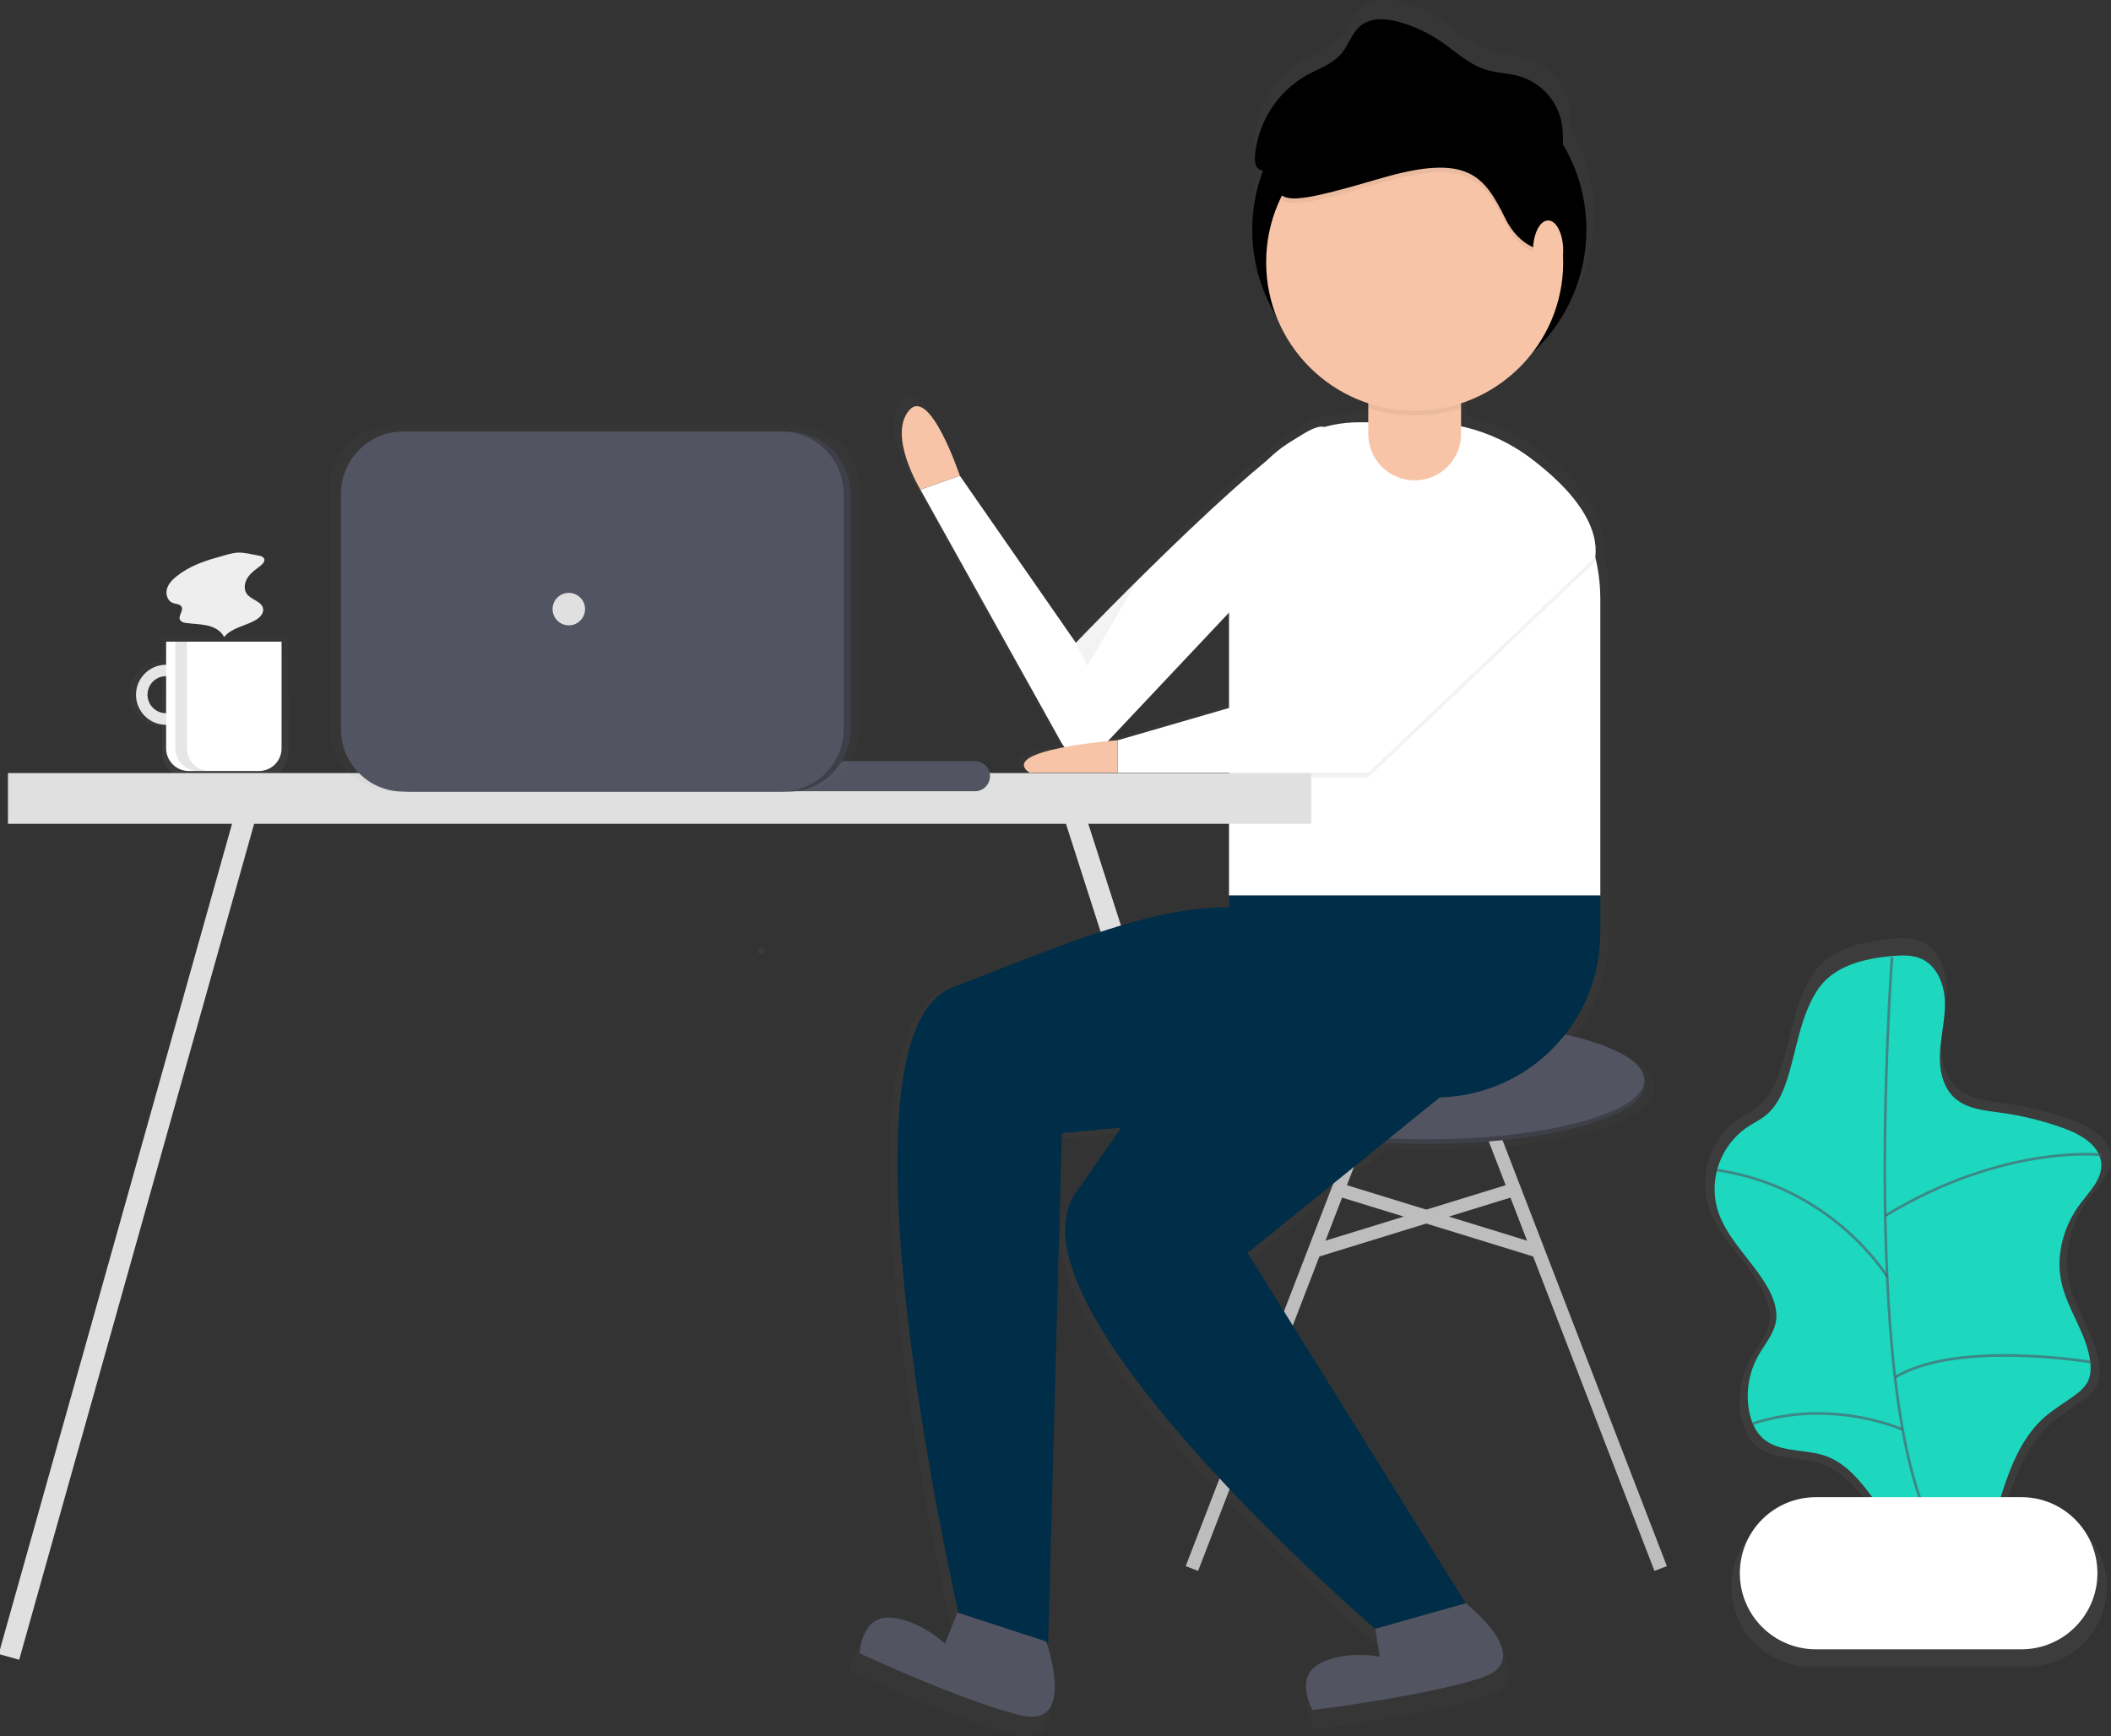 <svg width="794" height="653" viewBox="0 0 794 653" fill="none" xmlns="http://www.w3.org/2000/svg">
<rect x="0" y="0" width="794" height="653" fill="#333333" stroke="none"/>
<g clip-path="url(#clip0)">
<g opacity="0.7">
<path opacity="0.7" d="M60.96 248.565V239.052H108.503V283.029C108.503 285.487 107.527 287.845 105.788 289.583C104.05 291.321 101.692 292.298 99.234 292.298H70.229C67.771 292.298 65.413 291.321 63.675 289.583C61.936 287.845 60.96 285.487 60.96 283.029V273.263C57.681 273.263 54.536 271.961 52.217 269.642C49.898 267.324 48.596 264.179 48.596 260.901C48.596 257.622 49.898 254.478 52.217 252.159C54.536 249.841 57.681 248.538 60.96 248.538V248.565ZM60.96 268.533V253.312C59.939 253.278 58.922 253.449 57.969 253.816C57.016 254.182 56.146 254.737 55.412 255.447C54.678 256.156 54.094 257.006 53.695 257.946C53.296 258.886 53.091 259.897 53.091 260.918C53.091 261.939 53.296 262.95 53.695 263.89C54.094 264.83 54.678 265.68 55.412 266.39C56.146 267.1 57.016 267.654 57.969 268.021C58.922 268.388 59.939 268.559 60.96 268.524V268.533Z" fill="url(#paint0_linear)"/>
</g>
<path d="M62.452 250.048C64.684 250.048 66.866 250.71 68.722 251.95C70.578 253.19 72.025 254.952 72.879 257.014C73.733 259.076 73.956 261.345 73.521 263.534C73.085 265.723 72.011 267.734 70.432 269.312C68.854 270.89 66.843 271.965 64.654 272.4C62.464 272.835 60.195 272.612 58.133 271.758C56.071 270.904 54.308 269.457 53.068 267.602C51.828 265.746 51.166 263.564 51.166 261.332C51.166 258.339 52.355 255.469 54.472 253.353C56.588 251.237 59.459 250.048 62.452 250.048ZM62.452 268.279C63.833 268.279 65.183 267.87 66.331 267.103C67.48 266.335 68.375 265.245 68.903 263.969C69.432 262.694 69.57 261.29 69.3 259.935C69.031 258.581 68.366 257.337 67.389 256.36C66.413 255.384 65.169 254.719 63.814 254.45C62.46 254.18 61.056 254.319 59.78 254.847C58.504 255.375 57.413 256.27 56.646 257.418C55.879 258.567 55.469 259.917 55.469 261.297C55.469 263.149 56.205 264.925 57.514 266.234C58.824 267.544 60.6 268.279 62.452 268.279Z" fill="white"/>
<path opacity="0.1" d="M62.452 250.048C64.684 250.048 66.866 250.71 68.722 251.95C70.578 253.19 72.025 254.952 72.879 257.014C73.733 259.076 73.956 261.345 73.521 263.534C73.085 265.723 72.011 267.734 70.432 269.312C68.854 270.89 66.843 271.965 64.654 272.4C62.464 272.835 60.195 272.612 58.133 271.758C56.071 270.904 54.308 269.457 53.068 267.602C51.828 265.746 51.166 263.564 51.166 261.332C51.166 258.339 52.355 255.469 54.472 253.353C56.588 251.237 59.459 250.048 62.452 250.048ZM62.452 268.279C63.833 268.279 65.183 267.87 66.331 267.103C67.48 266.335 68.375 265.245 68.903 263.969C69.432 262.694 69.57 261.29 69.3 259.935C69.031 258.581 68.366 257.337 67.389 256.36C66.413 255.384 65.169 254.719 63.814 254.45C62.46 254.18 61.056 254.319 59.78 254.847C58.504 255.375 57.413 256.27 56.646 257.418C55.879 258.567 55.469 259.917 55.469 261.297C55.469 263.149 56.205 264.925 57.514 266.234C58.824 267.544 60.6 268.279 62.452 268.279Z" fill="black"/>
<path d="M105.902 241.364H62.487V281.51C62.487 283.767 63.384 285.931 64.98 287.527C66.576 289.123 68.74 290.019 70.997 290.019H97.392C99.649 290.019 101.814 289.123 103.41 287.527C105.006 285.931 105.902 283.767 105.902 281.51V241.364Z" fill="white"/>
<path opacity="0.1" d="M70.308 241.364V281.51C70.308 282.622 70.527 283.723 70.952 284.75C71.378 285.777 72.001 286.71 72.788 287.496C73.574 288.282 74.507 288.906 75.534 289.331C76.562 289.757 77.663 289.976 78.774 289.976H74.41C72.165 289.976 70.011 289.084 68.423 287.496C66.836 285.909 65.944 283.755 65.944 281.51V241.364H70.308Z" fill="black"/>
<path d="M97.366 209.003C97.738 209.015 98.103 209.108 98.435 209.277C98.767 209.446 99.058 209.686 99.286 209.981C99.853 211.01 98.823 212.18 97.881 212.887C96.135 214.196 94.311 215.505 93.124 217.312C91.937 219.118 91.57 221.675 92.862 223.421C94.546 225.707 98.579 226.205 98.972 229.015C99.225 230.822 97.662 232.366 96.074 233.274C92.164 235.517 87.119 236.11 84.291 239.619C83.121 237.21 80.494 235.814 77.884 235.255C75.274 234.696 72.559 234.705 69.906 234.304C69.469 234.296 69.04 234.184 68.654 233.978C68.269 233.771 67.938 233.476 67.689 233.117C66.947 231.616 69.059 229.809 68.326 228.308C67.768 227.156 66.144 227.252 64.957 226.789C63.019 226.039 62.225 223.552 62.775 221.553C63.325 219.554 64.879 217.984 66.511 216.701C70.875 213.21 76.199 211.211 81.55 209.719C84.037 209.038 86.961 207.973 89.545 207.869C92.129 207.764 94.869 208.584 97.366 209.003Z" fill="#EEEEEE"/>
<path d="M402.041 300.239L492.816 583.006" stroke="#E0E0E0" stroke-width="8" stroke-miterlimit="10"/>
<g opacity="0.7">
<path opacity="0.7" d="M331.707 614.852C342.871 615.498 352.821 624.854 352.821 624.854L357.63 612.924L358.023 613.055C355.675 602.774 307.861 390.751 355.728 372.476C392.5 358.433 431.508 341.057 462.075 341.703V291.59H419.227V289.845H385.308C378.806 285.202 388.258 281.99 398.811 280.009C398.38 279.516 397.999 278.981 397.676 278.412L343.351 180.953C343.351 180.953 330.851 160.426 338.89 150.608C346.929 140.79 358.529 175.603 358.529 175.603L403.158 239.863C403.158 239.863 448.249 192.901 476.861 169.555C480.04 166.403 483.628 163.691 487.527 161.491C492.764 157.957 496.718 156.115 498.673 156.839H498.726C503.069 155.636 507.555 155.025 512.063 155.024H515.633V147.702C507.634 145.061 500.316 140.688 494.201 134.896C488.086 129.103 483.325 122.033 480.256 114.189C475.221 105.849 472.145 96.475 471.262 86.773C470.379 77.072 471.711 67.297 475.159 58.185C474.626 58.121 474.114 57.942 473.657 57.661C472.043 56.623 471.912 54.345 472.034 52.425C472.62 45.995 474.764 39.803 478.28 34.387C481.796 28.971 486.579 24.492 492.214 21.338C496.735 18.868 501.92 17.158 505.254 13.23C508.117 9.853 509.322 5.131 512.796 2.374C516.916 -0.899 522.868 -0.341 527.922 1.126C533.549 2.754 538.879 5.27 543.712 8.579C549.176 12.323 554.116 17.132 560.409 19.209C564.878 20.684 569.731 20.649 574.235 22.036C577.69 23.13 580.841 25.017 583.436 27.546C586.031 30.075 587.997 33.177 589.178 36.602C590.318 40.269 590.75 44.12 590.453 47.948C593.191 52.523 595.346 57.422 596.868 62.531L597.881 63.081L596.903 62.645C600.317 74.168 600.431 86.418 597.231 98.002C594.031 109.587 587.646 120.041 578.8 128.179C571.81 137.277 562.246 144.064 551.349 147.658V156.517C559.124 158.193 566.541 161.23 573.258 165.488C573.258 165.488 573.825 165.837 574.803 166.501L575.099 166.701C581.707 171.187 603.842 187.56 603.092 205.259C603.092 205.94 603.092 206.623 603.092 207.31C604.3 212.424 604.912 217.66 604.916 222.914V351.408C604.939 365.599 600.175 379.383 591.395 390.532C610.022 394.704 621.893 401.005 621.893 408.083C621.803 408.662 621.803 409.25 621.893 409.829C621.893 422.396 584.36 432.59 537.986 432.59C532.382 432.59 526.91 432.441 521.612 432.153L469.241 474.534L553.121 609.354C553.121 609.354 580.79 630.771 559.371 637.919C537.951 645.067 494.204 650.416 494.204 650.416C494.204 650.416 487.064 637.919 496.884 632.569C506.703 627.219 520.093 629.89 520.093 629.89L518.347 619.181C518.347 619.181 372.844 494.223 403.193 451.389C408.997 443.194 414.802 434.737 420.65 426.411L397.746 428.497L392.509 624.653L391.855 624.444C393.164 628.301 402.416 657.381 381.904 652.459C359.943 647.222 319.993 628.607 319.993 628.607C319.993 628.607 320.543 614.207 331.707 614.852ZM419.227 277.33L462.075 264.893V228.238L415.509 277.626C417.795 277.443 419.227 277.33 419.227 277.33Z" fill="url(#paint1_linear)"/>
</g>
<path d="M533.84 149.255C499.132 149.255 470.995 121.122 470.995 86.418C470.995 51.714 499.132 23.581 533.84 23.581C568.548 23.581 596.685 51.714 596.685 86.418C596.685 121.122 568.548 149.255 533.84 149.255Z" fill="black"/>
<path d="M462.267 230.42L414.304 281.327C413.295 282.4 412.047 283.219 410.661 283.719C409.276 284.219 407.792 284.386 406.33 284.204C404.868 284.023 403.47 283.5 402.248 282.677C401.027 281.854 400.016 280.755 399.3 279.468L346.178 184.174L361.017 178.937L404.659 241.774C404.659 241.774 486.593 156.386 498.053 160.61C509.514 164.834 462.267 230.42 462.267 230.42Z" fill="white"/>
<path d="M553.916 406.713L624.616 589.988" stroke="#BDBDBD" stroke-width="5" stroke-miterlimit="10"/>
<path d="M519.002 406.713L448.302 589.988" stroke="#BDBDBD" stroke-width="5" stroke-miterlimit="10"/>
<path d="M536.459 430.277C491.146 430.277 454.412 420.313 454.412 408.022C454.412 395.731 491.146 385.768 536.459 385.768C581.773 385.768 618.506 395.731 618.506 408.022C618.506 420.313 581.773 430.277 536.459 430.277Z" fill="#3E3F49"/>
<path d="M536.459 428.532C491.146 428.532 454.412 418.568 454.412 406.277C454.412 393.986 491.146 384.022 536.459 384.022C581.773 384.022 618.506 393.986 618.506 406.277C618.506 418.568 581.773 428.532 536.459 428.532Z" fill="#535461"/>
<path d="M570.988 446.973L493.576 470.825" stroke="#BDBDBD" stroke-width="5" stroke-miterlimit="10"/>
<path d="M501.938 446.973L579.35 470.825" stroke="#BDBDBD" stroke-width="5" stroke-miterlimit="10"/>
<path d="M535.507 158.838H511.146C498.183 158.838 485.75 163.987 476.583 173.153C467.417 182.318 462.267 194.749 462.267 207.711V336.876H601.922V225.262C601.924 216.54 600.208 207.903 596.871 199.844C593.535 191.785 588.643 184.462 582.476 178.294C576.308 172.126 568.986 167.233 560.927 163.894C552.868 160.556 544.23 158.838 535.507 158.838Z" fill="white"/>
<path opacity="0.05" d="M600.036 211.255L514.637 292.419H420.37V280.201L501.545 256.637L570.979 170.899C570.979 170.899 602.515 190.353 600.036 211.255Z" fill="black"/>
<path d="M600.036 209.51L514.637 290.674H420.37V278.456L501.545 254.892L570.979 169.154C570.979 169.154 602.515 188.608 600.036 209.51Z" fill="white"/>
<path d="M420.371 278.421C420.371 278.421 374.983 281.912 387.203 290.639H420.371V278.421Z" fill="#F7C4A7"/>
<path d="M361.017 178.929C361.017 178.929 349.67 144.892 341.815 154.493C333.959 164.093 346.179 184.166 346.179 184.166L361.017 178.929Z" fill="#F7C4A7"/>
<path opacity="0.05" d="M601.922 336.895V340.961L462.267 341.258V336.895H601.922Z" fill="black"/>
<path opacity="0.1" d="M487.58 358.713C487.58 358.713 436.082 384.895 429.099 414.568L487.58 358.713Z" fill="black"/>
<path d="M601.922 336.877H462.267V412.805H539.95C556.386 412.805 572.149 406.277 583.771 394.656C595.393 383.036 601.922 367.275 601.922 350.841V336.877Z" fill="#002D47"/>
<path d="M493.288 417.657L399.37 426.219L394.255 617.994L360.624 607.05C360.624 607.05 310.322 389.738 358.285 371.411C406.248 353.083 458.095 328.97 489.046 348.633C519.997 368.295 493.288 417.657 493.288 417.657Z" fill="#002D47"/>
<path d="M542.568 411.95L469.25 471.296L551.297 603.079L517.256 612.679C517.256 612.679 374.982 490.496 404.659 448.605C434.336 406.713 464.012 357.84 500.672 356.967C537.331 356.094 542.568 411.95 542.568 411.95Z" fill="#002D47"/>
<path opacity="0.05" d="M427.354 219.075L409.024 250.494L404.66 241.766L427.354 219.075Z" fill="black"/>
<path d="M551.297 603.079C551.297 603.079 578.355 624.025 557.407 631.007C536.458 637.989 493.689 643.225 493.689 643.225C493.689 643.225 486.706 631.007 496.307 625.77C505.909 620.534 519.001 623.152 519.001 623.152L517.256 612.679L551.297 603.079Z" fill="#535461"/>
<path d="M393.47 617.401C393.47 617.401 405.358 650.355 383.868 645.206C362.379 640.057 323.328 621.878 323.328 621.878C323.328 621.878 323.86 607.818 334.78 608.447C345.699 609.075 355.422 618.221 355.422 618.221L360.127 606.553L393.47 617.401Z" fill="#535461"/>
<path d="M514.638 145.764C514.638 136.124 522.453 128.31 532.094 128.31C541.736 128.31 549.551 136.124 549.551 145.764V163.219C549.551 172.859 541.736 180.674 532.094 180.674C522.453 180.674 514.638 172.859 514.638 163.219V145.764Z" fill="#F7C4A7"/>
<path opacity="0.05" d="M532.094 130.056C536.724 130.056 541.164 131.895 544.438 135.168C547.712 138.441 549.551 142.881 549.551 147.51V153.445C538.212 157.175 525.977 157.175 514.638 153.445V147.51C514.638 142.881 516.477 138.441 519.751 135.168C523.024 131.895 527.465 130.056 532.094 130.056Z" fill="black"/>
<path d="M532.095 154.492C501.243 154.492 476.233 129.484 476.233 98.636C476.233 67.788 501.243 42.781 532.095 42.781C562.946 42.781 587.957 67.788 587.957 98.636C587.957 129.484 562.946 154.492 532.095 154.492Z" fill="#F7C4A7"/>
<path opacity="0.05" d="M587.956 96.097C587.956 96.097 573.991 99.692 566.135 83.826C558.28 67.96 552.17 59.302 519.875 68.675C487.579 78.048 481.085 79.201 479.532 70.333C478.467 64.277 489.953 49.553 497.338 40.844C500.934 36.593 506.808 34.054 513.049 34.054H549.551L571.372 44.151L587.956 58.578L591.448 78.057L587.956 96.097Z" fill="black"/>
<path d="M587.956 94.352C587.956 94.352 573.991 97.947 566.135 82.081C558.28 66.215 552.17 57.557 519.875 66.93C487.579 76.303 481.085 77.455 479.532 68.588C478.467 62.532 489.953 47.808 497.338 39.099C500.934 34.848 506.808 32.309 513.049 32.309H549.551L571.372 42.406L587.956 56.833L591.448 76.312L587.956 94.352Z" fill="black"/>
<path d="M582.283 105.619C579.15 105.619 576.61 100.539 576.61 94.273C576.61 88.007 579.15 82.928 582.283 82.928C585.416 82.928 587.957 88.007 587.957 94.273C587.957 100.539 585.416 105.619 582.283 105.619Z" fill="#F7C4A7"/>
<path d="M586.342 65.08C587.633 57.775 588.908 50.104 586.551 43.07C585.397 39.72 583.474 36.687 580.937 34.214C578.399 31.74 575.318 29.895 571.94 28.827C567.575 27.474 562.792 27.5 558.419 26.06C552.266 24.035 547.439 19.331 542.088 15.666C537.362 12.431 532.15 9.971 526.648 8.378C521.707 6.947 515.886 6.397 511.853 9.6C508.466 12.297 507.288 16.914 504.486 20.213C501.222 24.053 496.159 25.72 491.734 28.137C486.221 31.226 481.545 35.611 478.109 40.914C474.673 46.217 472.582 52.277 472.016 58.57C471.868 60.446 472.016 62.671 473.605 63.684C474.587 64.185 475.695 64.388 476.791 64.269C499.118 63.946 521.472 63.631 543.703 61.581C550.616 60.943 557.538 60.141 564.477 60.402C575.199 60.827 585.668 63.785 595.026 69.034" fill="black"/>
<g opacity="0.7">
<path opacity="0.7" d="M642.125 452.306C640.686 446.494 641.039 440.383 643.137 434.776C645.235 429.168 648.981 424.327 653.882 420.887C656.501 419.142 659.363 417.806 661.738 415.79C665.718 412.439 667.996 407.49 669.637 402.542C673.582 390.69 674.83 377.398 681.752 366.69C688.054 356.941 700.317 354.088 711.202 353.119C715.164 352.761 719.328 352.578 722.95 354.219C729.016 356.959 731.906 364.124 732.176 370.801C732.447 377.477 730.718 384.014 730.282 390.647C729.846 397.279 731.033 404.61 735.938 409.096C740.843 413.582 747.852 414.132 754.355 415.031C762.868 416.211 771.233 418.288 779.31 421.227C786.092 423.697 793.642 428.148 793.965 435.357C794.227 441.248 789.47 445.952 785.9 450.639C779.222 459.366 775.888 470.965 778.149 481.743C780.453 492.713 788.16 502.13 789.566 513.258C789.923 516.085 789.819 519.088 788.448 521.584C787.36 523.341 785.926 524.858 784.233 526.043C780.043 529.281 775.364 531.882 771.402 535.39C763.136 542.713 758.658 553.334 755.21 563.824C754.879 564.836 754.582 565.858 754.268 566.87H762.394C770.357 566.893 777.988 570.066 783.619 575.696C789.249 581.326 792.423 588.956 792.446 596.918C792.423 604.88 789.249 612.51 783.619 618.14C777.988 623.77 770.357 626.944 762.394 626.967H681.219C673.256 626.944 665.626 623.77 659.995 618.14C654.364 612.51 651.19 604.88 651.167 596.918C651.177 588.933 654.355 581.279 660.004 575.635C665.654 569.991 673.312 566.82 681.298 566.818H703.521C698.284 559.775 692.767 553.159 684.65 550.445C676.532 547.731 666.713 549.328 660.341 543.664C657.234 540.906 655.584 536.822 654.825 532.737C653.479 525.339 654.738 517.703 658.386 511.128C660.943 506.564 664.679 502.401 665.491 497.252C666.18 492.836 664.618 488.358 662.427 484.44C656.291 473.277 645.433 464.611 642.125 452.306Z" fill="url(#paint2_linear)"/>
</g>
<path d="M711.525 359.621C715.296 359.28 719.258 359.106 722.715 360.668C728.484 363.286 731.242 370.102 731.504 376.43C731.766 382.757 730.116 389.006 729.706 395.333C729.296 401.661 730.422 408.616 735.092 412.901C739.761 417.187 746.439 417.693 752.627 418.548C760.735 419.671 768.702 421.649 776.395 424.448C782.854 426.795 790.046 431.046 790.36 437.905C790.605 443.517 786.083 447.994 782.679 452.454C776.316 460.806 773.148 471.811 775.304 482.075C777.503 492.547 784.844 501.493 786.17 512.088C786.511 514.776 786.415 517.639 785.106 520.013C784.07 521.687 782.704 523.133 781.091 524.263C777.102 527.344 772.65 529.822 768.871 533.165C761.015 540.147 756.738 550.253 753.456 560.22C750.228 570.048 747.699 580.092 745.889 590.277C739.107 585.913 730.343 585.983 723.107 582.422C707.702 574.873 702.517 552.985 686.247 547.513C678.549 544.938 669.166 546.448 663.099 541.054C660.141 538.436 658.569 534.544 657.862 530.651C656.582 523.623 657.769 516.369 661.223 510.116C663.658 505.752 667.219 501.825 667.996 496.902C668.66 492.696 667.123 488.437 665.081 484.684C659.233 474.054 648.89 465.807 645.739 454.086C644.36 448.547 644.693 442.72 646.692 437.373C648.691 432.026 652.263 427.41 656.937 424.134C659.407 422.467 662.174 421.201 664.444 419.281C668.241 416.087 670.396 411.374 671.968 406.67C675.73 395.386 676.917 382.722 683.507 372.529C689.486 363.26 701.164 360.537 711.525 359.621Z" fill="#1DD7BF"/>
<path opacity="0.6" d="M711.639 360.005C711.639 360.005 697.324 551.667 734.542 584.613" stroke="#535461" stroke-miterlimit="10"/>
<path d="M683.009 563.151H760.282C776.084 563.151 788.894 575.96 788.894 591.76V591.768C788.894 607.568 776.084 620.377 760.282 620.377H683.009C667.207 620.377 654.398 607.568 654.398 591.768V591.76C654.398 575.96 667.207 563.151 683.009 563.151Z" fill="white"/>
<path opacity="0.6" d="M790.325 434.396C790.325 434.396 753.744 430.129 709.081 457.297" stroke="#535461" stroke-miterlimit="10"/>
<path opacity="0.6" d="M709.797 480.172C709.797 480.172 689.468 446.554 645.826 440.122" stroke="#535461" stroke-miterlimit="10"/>
<path opacity="0.6" d="M786.747 512.393C786.747 512.393 736.044 503.797 712.747 518.109" stroke="#535461" stroke-miterlimit="10"/>
<path opacity="0.6" d="M715.636 537.746C715.636 537.746 689.093 525.703 659.233 535.486" stroke="#535461" stroke-miterlimit="10"/>
<path d="M286.249 358.861C285.902 358.861 285.569 358.723 285.324 358.478C285.078 358.232 284.94 357.899 284.94 357.552C284.94 357.205 285.078 356.872 285.324 356.627C285.569 356.381 285.902 356.243 286.249 356.243C286.597 356.243 286.93 356.381 287.175 356.627C287.421 356.872 287.559 357.205 287.559 357.552C287.559 357.899 287.421 358.232 287.175 358.478C286.93 358.723 286.597 358.861 286.249 358.861Z" fill="url(#paint3_linear)"/>
<path d="M94.136 300.239L3.36 623.231" stroke="#E0E0E0" stroke-width="8" stroke-miterlimit="10"/>
<path d="M2.993 290.779H493.191V309.875H2.993V290.779Z" fill="#E0E0E0"/>
<path d="M297.736 286.275H366.691C369.824 286.275 372.364 288.815 372.364 291.948C372.364 295.081 369.824 297.621 366.691 297.621H297.736C294.603 297.621 292.063 295.081 292.063 291.948C292.063 288.815 294.603 286.275 297.736 286.275Z" fill="#535461"/>
<g opacity="0.7">
<path opacity="0.7" d="M148.532 159.781H298.853C312.457 159.781 323.485 170.808 323.485 184.41V273.132C323.485 286.734 312.457 297.761 298.853 297.761H148.532C134.928 297.761 123.9 286.734 123.9 273.132V184.41C123.9 170.808 134.928 159.781 148.532 159.781Z" fill="url(#paint4_linear)"/>
</g>
<path d="M154.293 162.32H296.505C309.443 162.32 319.932 172.808 319.932 185.745V274.327C319.932 287.264 309.443 297.752 296.505 297.752H154.293C141.354 297.752 130.865 287.264 130.865 274.327V185.745C130.865 172.808 141.354 162.32 154.293 162.32Z" fill="#3E3F49"/>
<path d="M151.674 162.32H293.886C306.825 162.32 317.313 172.808 317.313 185.745V274.327C317.313 287.264 306.825 297.752 293.886 297.752H151.674C138.735 297.752 128.247 287.264 128.247 274.327V185.745C128.247 172.808 138.735 162.32 151.674 162.32Z" fill="#535461"/>
<path d="M213.943 235.22C210.568 235.22 207.833 232.485 207.833 229.111C207.833 225.737 210.568 223.002 213.943 223.002C217.317 223.002 220.053 225.737 220.053 229.111C220.053 232.485 217.317 235.22 213.943 235.22Z" fill="#E0E0E0"/>
</g>
<defs>
<linearGradient id="paint0_linear" x1="78.547" y1="292.298" x2="78.547" y2="239.052" gradientUnits="userSpaceOnUse">
<stop stop-color="#808080" stop-opacity="0.25"/>
<stop offset="0.54" stop-color="#808080" stop-opacity="0.12"/>
<stop offset="1" stop-color="#808080" stop-opacity="0.1"/>
</linearGradient>
<linearGradient id="paint1_linear" x1="-155466" y1="538189" x2="-155466" y2="49560.3" gradientUnits="userSpaceOnUse">
<stop stop-color="#808080" stop-opacity="0.25"/>
<stop offset="0.54" stop-color="#808080" stop-opacity="0.12"/>
<stop offset="1" stop-color="#808080" stop-opacity="0.1"/>
</linearGradient>
<linearGradient id="paint2_linear" x1="-21637.6" y1="175006" x2="-48372.7" y2="175006" gradientUnits="userSpaceOnUse">
<stop stop-color="#808080" stop-opacity="0.25"/>
<stop offset="0.54" stop-color="#808080" stop-opacity="0.12"/>
<stop offset="1" stop-color="#808080" stop-opacity="0.1"/>
</linearGradient>
<linearGradient id="paint3_linear" x1="-1620.3" y1="1631.53" x2="-1620.3" y2="1623.67" gradientUnits="userSpaceOnUse">
<stop stop-color="#808080" stop-opacity="0.25"/>
<stop offset="0.54" stop-color="#808080" stop-opacity="0.12"/>
<stop offset="1" stop-color="#808080" stop-opacity="0.1"/>
</linearGradient>
<linearGradient id="paint4_linear" x1="-130083" y1="47235.7" x2="-130083" y2="25421.1" gradientUnits="userSpaceOnUse">
<stop stop-color="#808080" stop-opacity="0.25"/>
<stop offset="0.54" stop-color="#808080" stop-opacity="0.12"/>
<stop offset="1" stop-color="#808080" stop-opacity="0.1"/>
</linearGradient>
<clipPath id="clip0">
<rect width="794" height="653" fill="white" transform="matrix(-1 0 0 1 794 0)"/>
</clipPath>
</defs>
</svg>
